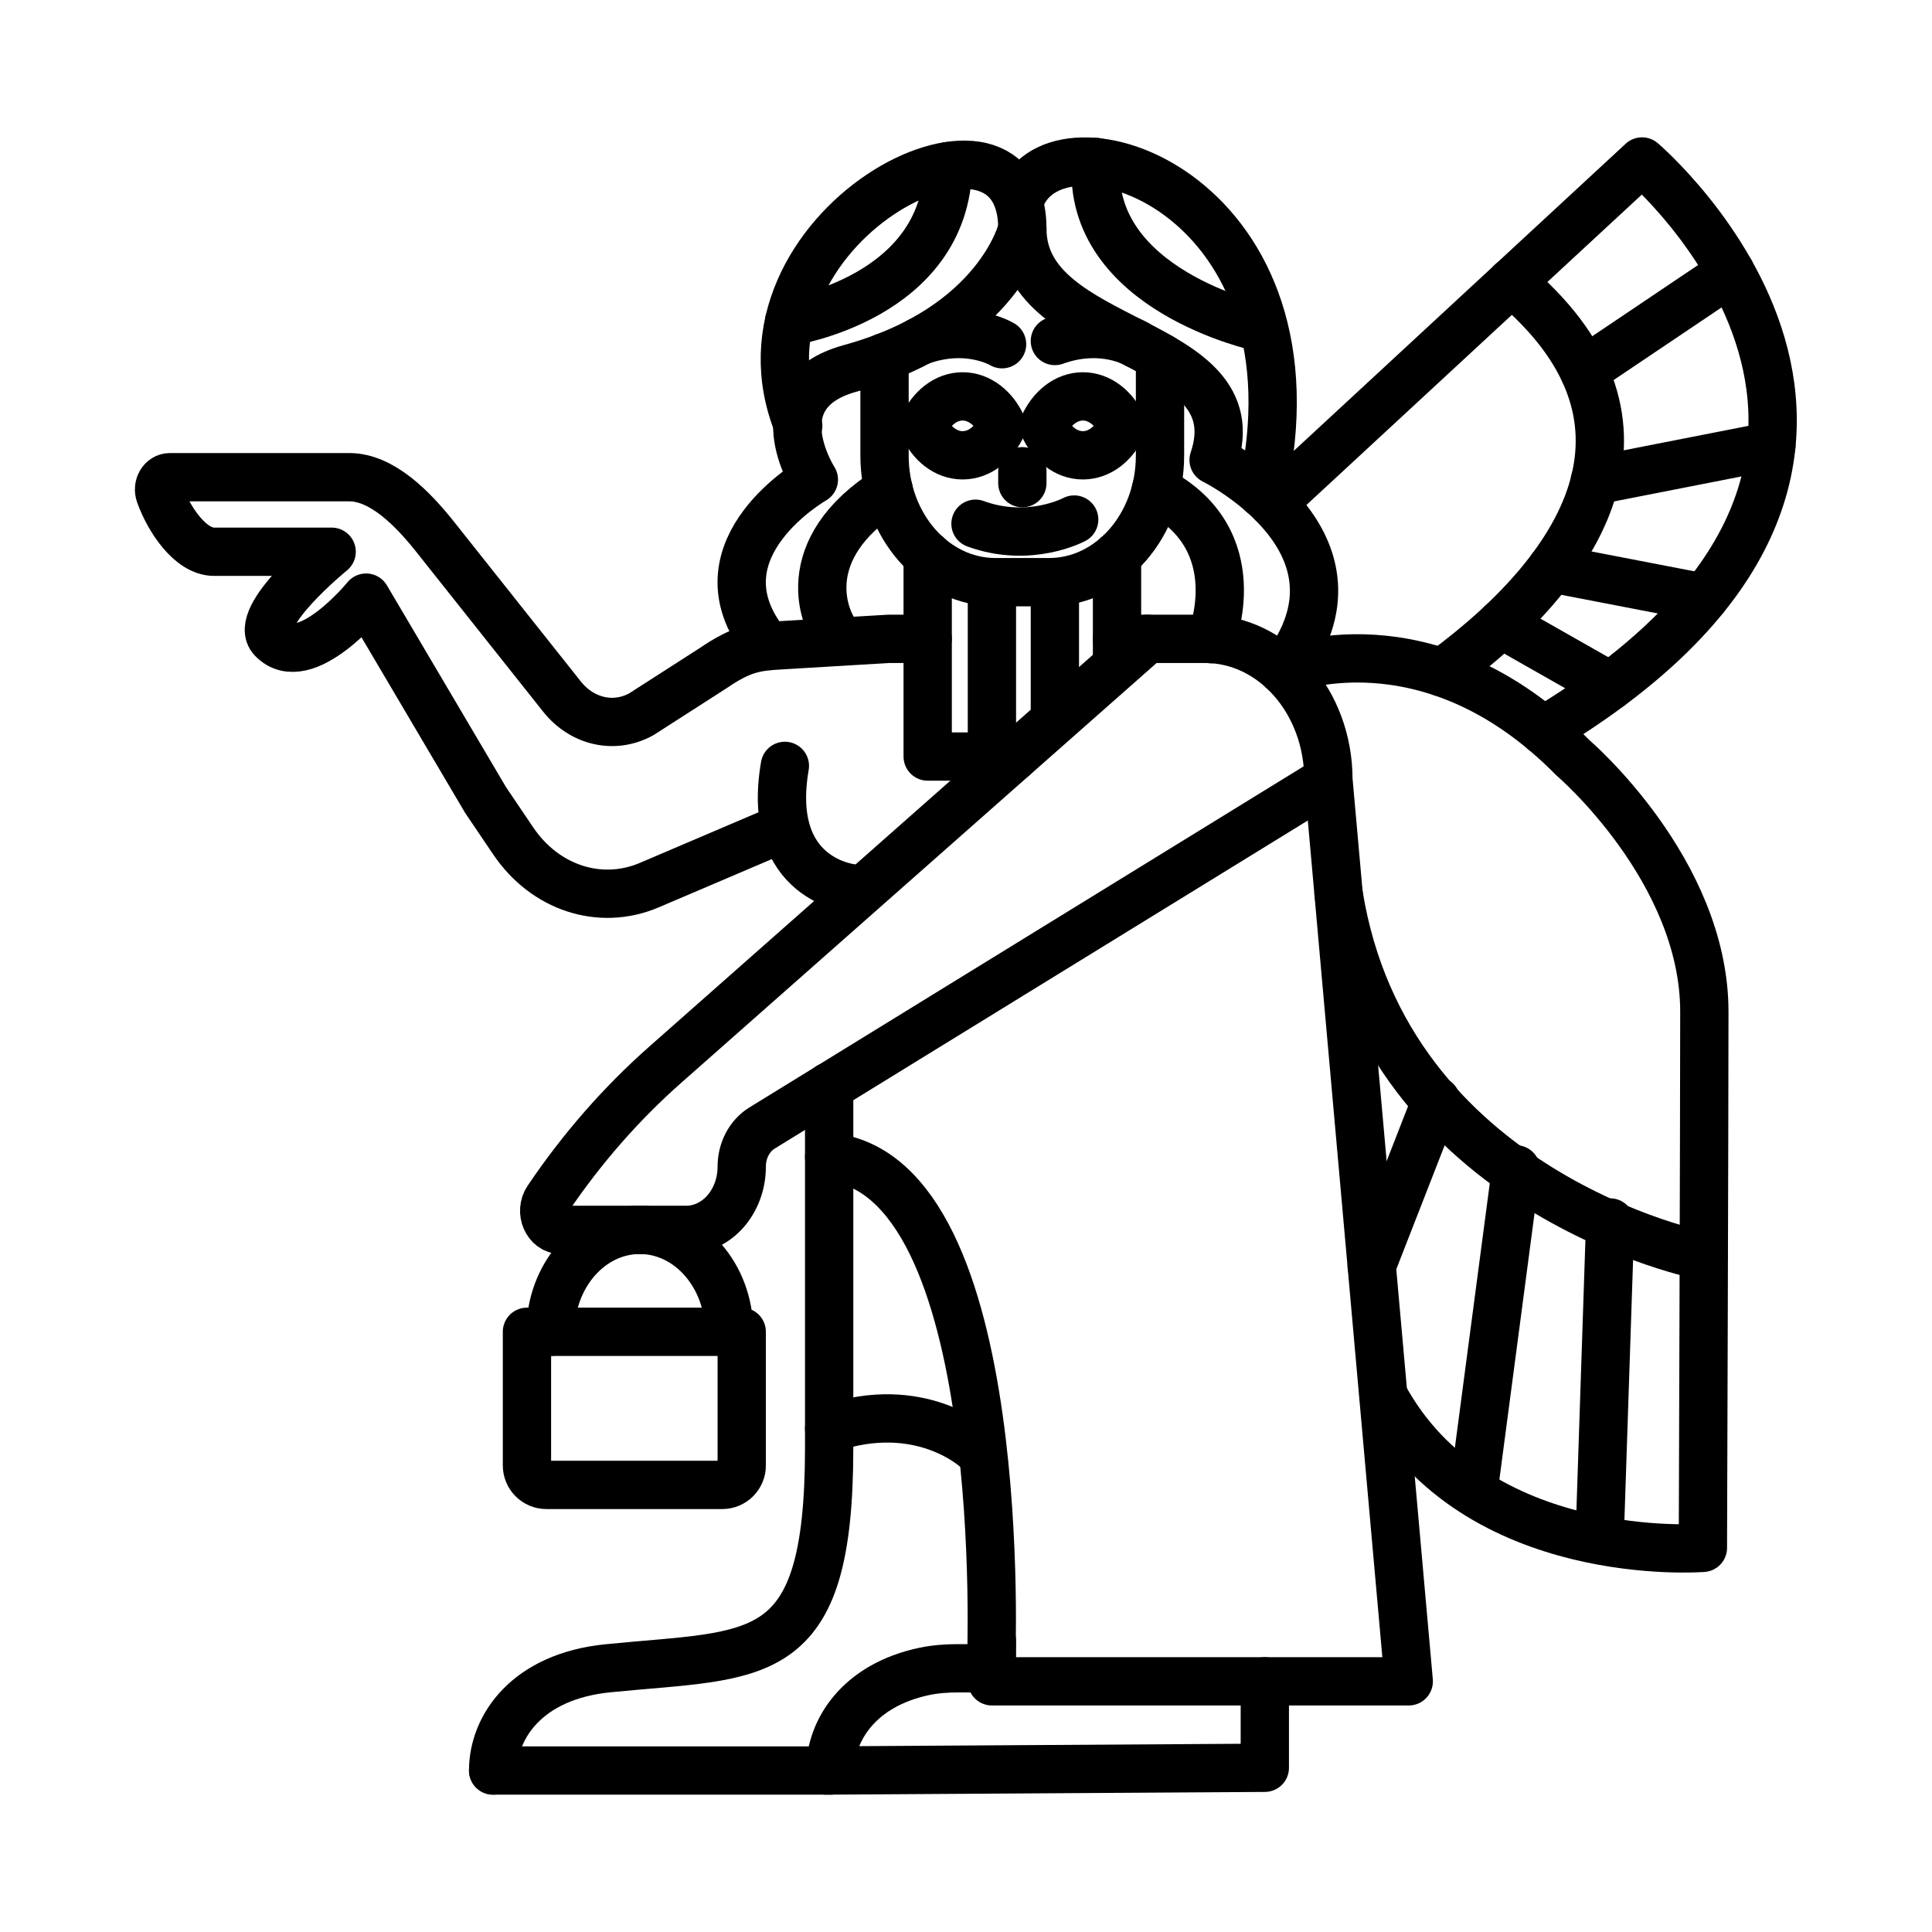 <?xml version="1.0" encoding="UTF-8"?>
<svg id="icons" xmlns="http://www.w3.org/2000/svg" viewBox="0 0 120 120">
  <defs>
    <style>
      .cls-1 {
        fill: none;
        stroke: #000;
        stroke-linecap: round;
        stroke-linejoin: round;
        stroke-width: 3px;
      }
    </style>
  </defs>
  <line class="cls-1" x1="30.63" y1="109.97" x2="51.57" y2="109.97"/>
  <path class="cls-1" d="m51.5,67.49v22.45c0,13.72-4.37,12.74-13.74,13.68-5.03.5-7.13,3.64-7.13,6.35h0"/>
  <path class="cls-1" d="m78.56,104.43v5.37l-27.27.17h.28c0-2.47,1.75-5.3,5.86-6.16.68-.14,1.38-.19,2.07-.19h1.52"/>
  <path class="cls-1" d="m72.05,22.17v6.13c0,4.34-3.08,7.86-6.89,7.86h-3.33c-3.81,0-6.89-3.52-6.89-7.86v-6.12"/>
  <path class="cls-1" d="m47.34,39.68c-4.16-5.69,3.21-9.89,3.21-9.89,0,0-3.44-5.34,2.26-6.91,9.27-2.55,10.69-8.67,10.69-8.67,0,7.45,14.49,6.64,11.88,14.36,0,0,10.45,5.15,4.3,13.07,0,0,9.01-3.72,18.02,5.43,0,0,8.16,6.97,8.16,15.77,0,6.37-.09,33.3-.09,33.3,0,0-14.12,1.13-19.84-9.45"/>
  <path class="cls-1" d="m63.5,14.21c0-9.75-18.89,0-13.92,12.24"/>
  <path class="cls-1" d="m63.5,12.05c2.73-5.55,19.01.27,14.88,18.59"/>
  <path class="cls-1" d="m59.79,28.28c-1.05,0-1.96-.74-2.44-1.83.49-1.09,1.4-1.83,2.44-1.83s1.96.74,2.45,1.83c-.49,1.09-1.4,1.83-2.45,1.83Z"/>
  <path class="cls-1" d="m67.26,28.28c-1.05,0-1.96-.74-2.44-1.83.49-1.09,1.4-1.83,2.44-1.83s1.96.74,2.45,1.83c-.49,1.09-1.4,1.83-2.45,1.83Z"/>
  <path class="cls-1" d="m71.27,39.68l-29.95,26.45c-2.74,2.42-5.19,5.22-7.3,8.35h0c-.53.78-.04,1.91.82,1.91h7.78c1.91,0,3.45-1.76,3.45-3.93h0c0-1,.48-1.91,1.25-2.39l35.18-21.65"/>
  <path class="cls-1" d="m34.19,82.72c0-3.5,2.49-6.33,5.55-6.33s5.55,2.84,5.55,6.33"/>
  <path class="cls-1" d="m32.73,82.72h13.34v8.3c0,.67-.54,1.21-1.21,1.21h-10.92c-.67,0-1.21-.54-1.21-1.21v-8.3h0Z"/>
  <path class="cls-1" d="m83.14,55.5c2.97,18.69,22.68,22.51,22.68,22.51"/>
  <path class="cls-1" d="m79.05,31.26l22.94-21.23s21.83,18.56-6.13,35.35"/>
  <path class="cls-1" d="m93.88,17.53c9.98,8.36,5.03,17.4-4.3,24.24"/>
  <path class="cls-1" d="m57.62,39.68h-2.44l-6.68.4c-1.58.09-2.43.21-4.19,1.41l-4.47,2.87c-1.67.93-3.68.48-4.93-1.09l-7.9-9.95c-1.36-1.71-3.28-3.68-5.31-3.68h-11.15c-.48,0-.8.55-.62,1.06h0c.56,1.56,1.89,3.57,3.37,3.57h7.3s-4.99,4.06-3.68,5.42c2.01,2.1,5.82-2.57,5.82-2.57l7.42,12.57,1.71,2.53c1.98,2.94,5.41,4.05,8.45,2.76l8.44-3.6"/>
  <polyline class="cls-1" points="57.62 34.51 57.62 46.99 62.99 46.99"/>
  <line class="cls-1" x1="69.38" y1="34.51" x2="69.38" y2="41.04"/>
  <line class="cls-1" x1="61.61" y1="36.22" x2="61.61" y2="47.15"/>
  <line class="cls-1" x1="65.52" y1="36.51" x2="65.52" y2="44.14"/>
  <path class="cls-1" d="m57.15,21.18c2.99-1.08,5.09.2,5.09.2"/>
  <path class="cls-1" d="m65.52,21.18c2.99-1.08,5.09.2,5.09.2"/>
  <line class="cls-1" x1="63.5" y1="29.27" x2="63.5" y2="30.01"/>
  <path class="cls-1" d="m60.59,32.53c3.36,1.23,6.13-.26,6.13-.26"/>
  <line class="cls-1" x1="100.01" y1="75.93" x2="99.37" y2="95.16"/>
  <line class="cls-1" x1="94.16" y1="72.63" x2="91.64" y2="91.72"/>
  <line class="cls-1" x1="89.2" y1="68.37" x2="85.2" y2="78.62"/>
  <line class="cls-1" x1="98.38" y1="23.04" x2="107.49" y2="16.91"/>
  <line class="cls-1" x1="99.06" y1="29.85" x2="110.02" y2="27.7"/>
  <line class="cls-1" x1="96.36" y1="35.3" x2="105.85" y2="37.13"/>
  <line class="cls-1" x1="93.23" y1="38.76" x2="100.01" y2="42.61"/>
  <path class="cls-1" d="m69.38,39.68h5.47c4.23,0,7.66,3.91,7.66,8.74l4.99,56.01h-25.89v-2.52"/>
  <path class="cls-1" d="m51.5,71.86c11.34,1.09,10.06,31.5,10.06,31.5"/>
  <path class="cls-1" d="m48.75,47.57c-1.23,7.15,4.22,7.61,4.22,7.61"/>
  <path class="cls-1" d="m51.5,88.73c5.66-1.94,9.09,1.22,9.09,1.22"/>
  <path class="cls-1" d="m58.89,10.32c-.15,8.21-9.88,9.66-9.88,9.66"/>
  <path class="cls-1" d="m68.07,10.06c-.58,7.98,10.2,10.27,10.2,10.27"/>
  <path class="cls-1" d="m55.2,30.43c-5.85,3.68-4.09,8.14-3.02,9.25"/>
  <path class="cls-1" d="m71.79,30.43c5.99,3.07,3.43,9.27,3.43,9.27"/>
</svg>